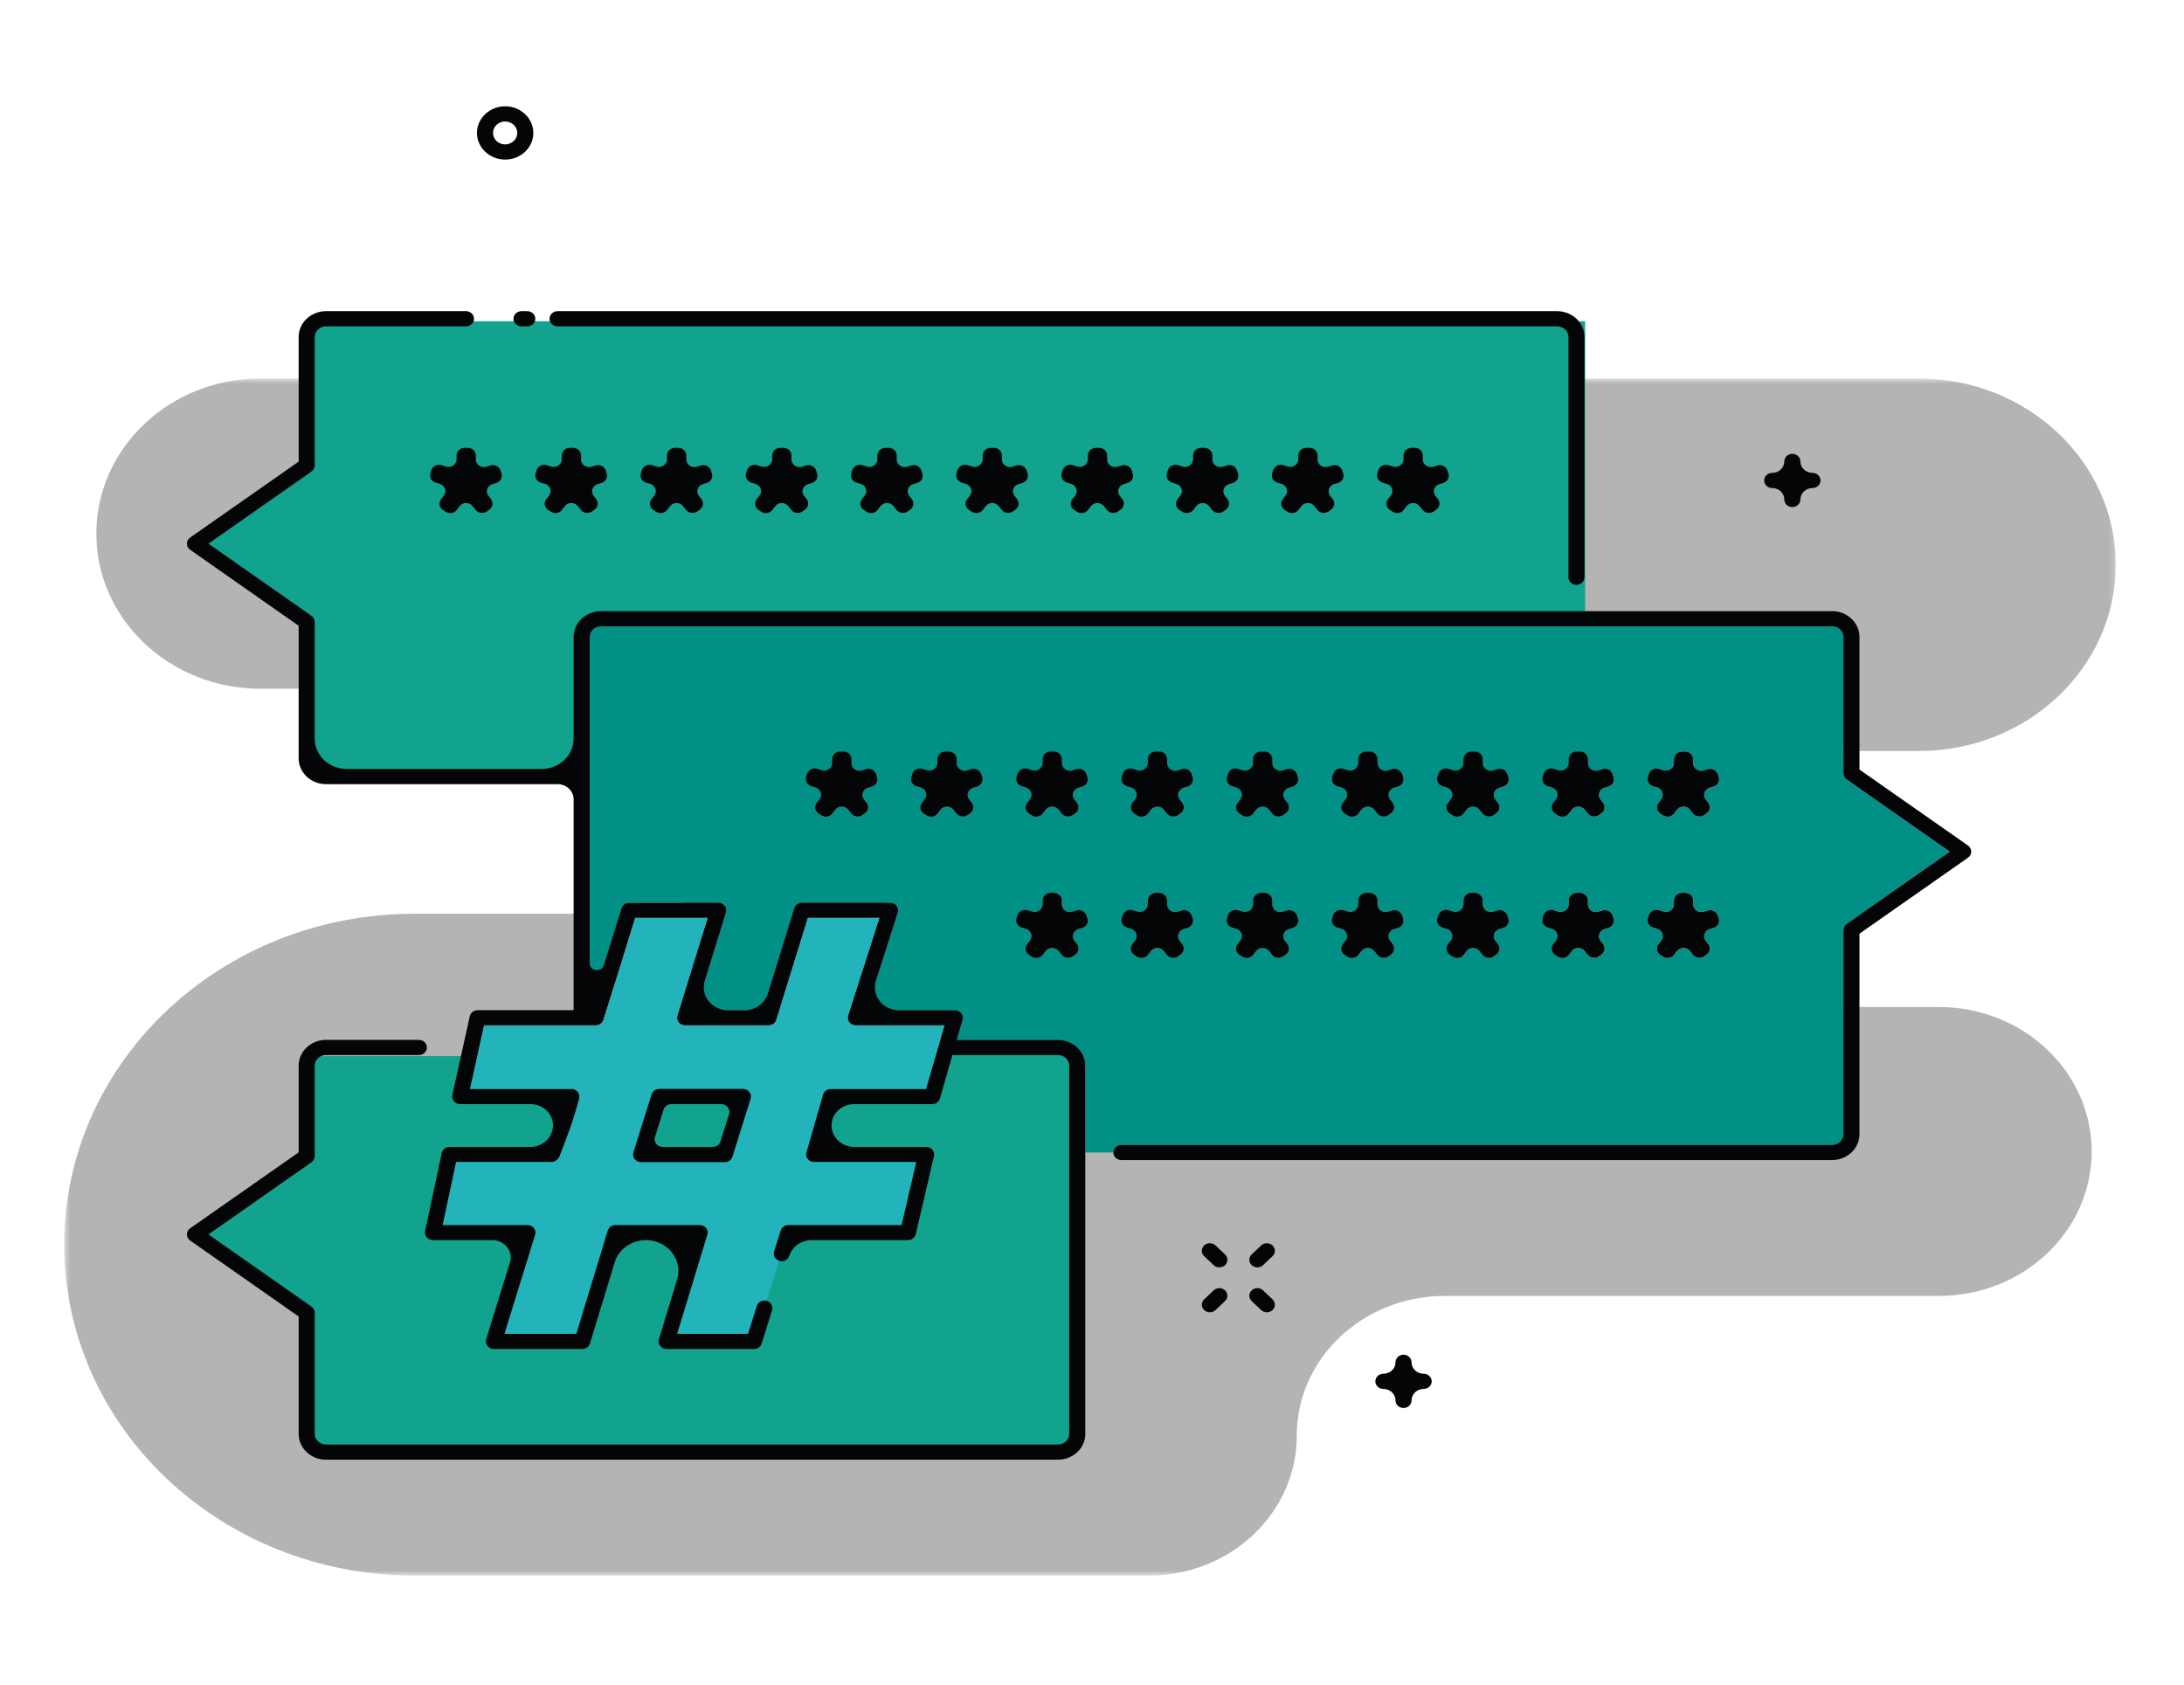 <svg xmlns="http://www.w3.org/2000/svg" width="390" height="301" viewBox="0 0 390 301" fill="none">
<mask id="mask0" mask-type="alpha" maskUnits="userSpaceOnUse" x="11" y="67" width="367" height="215">
<path d="M11.471 281.382V67.595H377.813V281.382H11.471Z" fill="white"/>
</mask>
<g mask="url(#mask0)">
<path fill-rule="evenodd" clip-rule="evenodd" d="M377.812 100.858C377.812 119.228 362.063 134.121 342.636 134.121H300.902C287.552 134.121 276.728 144.356 276.728 156.981C276.728 169.607 287.552 179.841 300.902 179.841H346.228C361.296 179.841 373.511 191.391 373.511 205.641C373.511 219.89 361.296 231.44 346.228 231.44H257.969C243.386 231.44 231.562 242.621 231.562 256.411C231.562 270.202 219.739 281.382 205.156 281.382H73.966C39.452 281.382 11.47 254.924 11.47 222.286C11.47 189.646 39.452 163.188 73.966 163.188H112.815C124.55 163.188 134.062 154.192 134.062 143.095C134.062 131.999 124.55 123.003 112.815 123.003H46.505C30.322 123.003 17.206 110.6 17.206 95.299C17.206 79.998 30.322 67.595 46.505 67.595H342.636C362.063 67.595 377.812 82.487 377.812 100.858Z" fill="#040506" fill-opacity="0.3"/>
</g>
<path d="M55.04 57.371H283.064V137.533H55.04V110.419L35.383 96.273L55.04 81.734V57.371Z" fill="#11a38d"/>
<path d="M55.04 188.616H192.641V258.561H55.04V233.806L35.383 220.052L55.04 206.299V188.616Z" fill="#11a38d"/>
<path fill-rule="evenodd" clip-rule="evenodd" d="M93.124 58.283H94.159C94.951 58.283 95.593 57.676 95.593 56.927C95.593 56.179 94.951 55.572 94.159 55.572H93.124C92.331 55.572 91.69 56.179 91.69 56.927C91.69 57.676 92.331 58.283 93.124 58.283ZM99.565 58.283H278.056C279.17 58.283 280.076 59.14 280.076 60.192V103.087C280.076 103.837 280.717 104.443 281.51 104.443C282.302 104.443 282.944 103.837 282.944 103.087V60.192C282.944 57.645 280.75 55.572 278.056 55.572H99.565C98.772 55.572 98.131 56.179 98.131 56.927C98.131 57.676 98.772 58.283 99.565 58.283Z" fill="#040506"/>
<path fill-rule="evenodd" clip-rule="evenodd" d="M128.346 204.828L130.742 197.185H118.804L116.406 204.828H128.346Z" fill="#11a38d"/>
<path fill-rule="evenodd" clip-rule="evenodd" d="M188.919 188.423H170.08L167.84 196.188C167.669 196.776 167.103 197.186 166.456 197.186H149.44L147.245 204.829H165.377C165.811 204.829 166.223 205.014 166.494 205.336C166.616 205.478 166.692 205.645 166.743 205.817H190.938V190.332C190.938 189.28 190.031 188.423 188.919 188.423Z" fill="#11a38d"/>
<path fill-rule="evenodd" clip-rule="evenodd" d="M193.246 165.73L192.604 165.915C191.654 166.188 191.277 167.27 191.871 168.021L192.317 168.588C192.787 169.184 192.661 170.028 192.034 170.476L191.596 170.792C190.962 171.248 190.059 171.127 189.581 170.527L189.036 169.839C188.456 169.107 187.291 169.118 186.726 169.861L186.213 170.532C185.756 171.134 184.871 171.276 184.229 170.852L183.741 170.529C183.079 170.091 182.93 169.222 183.411 168.609L183.906 167.979C184.495 167.229 184.124 166.153 183.181 165.876L182.464 165.666C181.717 165.448 181.295 164.704 181.51 163.994L181.675 163.454C181.899 162.721 182.72 162.307 183.489 162.539L184.31 162.787C185.235 163.067 186.18 162.413 186.18 161.495V160.802C186.18 160.054 186.823 159.446 187.614 159.446H188.186C188.978 159.446 189.62 160.054 189.62 160.802V161.529C189.62 162.447 190.565 163.099 191.49 162.82L192.221 162.599C192.985 162.368 193.801 162.776 194.03 163.502L194.202 164.044C194.429 164.759 194 165.511 193.246 165.73ZM174.457 140.492L173.815 140.676C172.866 140.95 172.49 142.031 173.082 142.783L173.53 143.35C174 143.946 173.872 144.79 173.247 145.238L172.807 145.554C172.175 146.01 171.27 145.889 170.792 145.287L170.248 144.601C169.668 143.869 168.503 143.88 167.938 144.623L167.426 145.294C166.967 145.896 166.084 146.038 165.44 145.614L164.952 145.291C164.29 144.853 164.141 143.984 164.624 143.371L165.117 142.741C165.707 141.991 165.337 140.915 164.392 140.638L163.675 140.427C162.929 140.208 162.506 139.465 162.723 138.756L162.888 138.217C163.111 137.483 163.932 137.068 164.701 137.301L165.522 137.548C166.448 137.827 167.391 137.175 167.391 136.257V135.563C167.391 134.815 168.034 134.207 168.825 134.207H169.399C170.19 134.207 170.833 134.815 170.833 135.563V136.29C170.833 137.208 171.777 137.861 172.702 137.582L173.433 137.361C174.198 137.13 175.014 137.539 175.243 138.264L175.414 138.806C175.64 139.519 175.213 140.273 174.457 140.492ZM155.671 140.492L155.029 140.676C154.08 140.95 153.704 142.031 154.296 142.783L154.742 143.35C155.212 143.946 155.086 144.79 154.46 145.238L154.021 145.554C153.387 146.01 152.484 145.889 152.006 145.287L151.462 144.601C150.881 143.869 149.717 143.88 149.152 144.623L148.64 145.294C148.181 145.896 147.296 146.038 146.654 145.614L146.166 145.291C145.504 144.853 145.355 143.984 145.837 143.371L146.331 142.741C146.921 141.991 146.549 140.915 145.606 140.638L144.889 140.427C144.143 140.208 143.719 139.465 143.935 138.756L144.1 138.217C144.324 137.483 145.146 137.068 145.914 137.301L146.736 137.548C147.66 137.827 148.605 137.175 148.605 136.257V135.563C148.605 134.815 149.248 134.207 150.039 134.207H150.611C151.404 134.207 152.045 134.815 152.045 135.563V136.29C152.045 137.208 152.99 137.861 153.915 137.582L154.647 137.361C155.41 137.13 156.226 137.539 156.456 138.264L156.628 138.806C156.854 139.519 156.425 140.273 155.671 140.492ZM183.489 137.301L184.31 137.548C185.235 137.827 186.18 137.175 186.18 136.257V135.563C186.18 134.815 186.823 134.207 187.614 134.207H188.186C188.978 134.207 189.62 134.815 189.62 135.563V136.29C189.62 137.208 190.565 137.861 191.49 137.582L192.221 137.361C192.985 137.13 193.801 137.539 194.03 138.264L194.202 138.806C194.428 139.519 194 140.273 193.246 140.492L192.604 140.676C191.654 140.95 191.277 142.031 191.871 142.783L192.317 143.35C192.787 143.946 192.661 144.79 192.034 145.238L191.596 145.554C190.962 146.01 190.059 145.889 189.581 145.287L189.036 144.601C188.456 143.869 187.291 143.88 186.726 144.623L186.213 145.294C185.756 145.896 184.871 146.038 184.229 145.614L183.741 145.291C183.079 144.853 182.93 143.984 183.411 143.371L183.906 142.741C184.495 141.991 184.124 140.915 183.181 140.638L182.464 140.427C181.717 140.208 181.295 139.465 181.51 138.756L181.675 138.217C181.899 137.483 182.72 137.068 183.489 137.301ZM202.279 137.301L203.099 137.548C204.026 137.827 204.969 137.175 204.969 136.257V135.563C204.969 134.815 205.611 134.207 206.403 134.207H206.976C207.768 134.207 208.41 134.815 208.41 135.563V136.29C208.41 137.208 209.355 137.861 210.28 137.582L211.011 137.361C211.775 137.13 212.591 137.539 212.821 138.264L212.991 138.806C213.218 139.519 212.79 140.273 212.035 140.492L211.392 140.676C210.443 140.95 210.068 142.031 210.661 142.783L211.107 143.35C211.577 143.946 211.45 144.79 210.825 145.238L210.385 145.554C209.752 146.01 208.847 145.889 208.37 145.287L207.825 144.601C207.246 143.869 206.08 143.88 205.515 144.623L205.003 145.294C204.545 145.896 203.661 146.038 203.018 145.614L202.53 145.291C201.868 144.853 201.719 143.984 202.202 143.371L202.695 142.741C203.284 141.991 202.914 140.915 201.969 140.638L201.253 140.427C200.507 140.208 200.084 139.465 200.3 138.756L200.465 138.217C200.689 137.483 201.509 137.068 202.279 137.301ZM221.067 137.301L221.888 137.548C222.813 137.827 223.758 137.175 223.758 136.257V135.563C223.758 134.815 224.4 134.207 225.192 134.207H225.764C226.555 134.207 227.198 134.815 227.198 135.563V136.29C227.198 137.208 228.142 137.861 229.067 137.582L229.798 137.361C230.563 137.13 231.379 137.539 231.608 138.264L231.78 138.806C232.005 139.519 231.578 140.273 230.824 140.492L230.181 140.676C229.232 140.95 228.855 142.031 229.449 142.783L229.895 143.35C230.365 143.946 230.239 144.79 229.612 145.238L229.173 145.554C228.54 146.01 227.636 145.889 227.159 145.287L226.614 144.601C226.033 143.869 224.869 143.88 224.304 144.623L223.791 145.294C223.333 145.896 222.449 146.038 221.806 145.614L221.319 145.291C220.656 144.853 220.507 143.984 220.989 143.371L221.484 142.741C222.073 141.991 221.702 140.915 220.758 140.638L220.041 140.427C219.294 140.208 218.873 139.465 219.088 138.756L219.253 138.217C219.476 137.483 220.298 137.068 221.067 137.301ZM239.857 137.301L240.677 137.548C241.603 137.827 242.547 137.175 242.547 136.257V135.563C242.547 134.815 243.189 134.207 243.98 134.207H244.554C245.345 134.207 245.988 134.815 245.988 135.563V136.29C245.988 137.208 246.933 137.861 247.858 137.582L248.589 137.361C249.353 137.13 250.169 137.539 250.398 138.264L250.569 138.806C250.795 139.519 250.368 140.273 249.614 140.492L248.97 140.676C248.021 140.95 247.645 142.031 248.239 142.783L248.685 143.35C249.155 143.946 249.028 144.79 248.402 145.238L247.962 145.554C247.33 146.01 246.425 145.889 245.948 145.287L245.403 144.601C244.824 143.869 243.658 143.88 243.093 144.623L242.581 145.294C242.122 145.896 241.239 146.038 240.595 145.614L240.108 145.291C239.445 144.853 239.296 143.984 239.779 143.371L240.273 142.741C240.862 141.991 240.492 140.915 239.547 140.638L238.83 140.427C238.085 140.208 237.662 139.465 237.878 138.756L238.043 138.217C238.267 137.483 239.087 137.068 239.857 137.301ZM258.644 137.301L259.466 137.548C260.391 137.827 261.335 137.175 261.335 136.257V135.563C261.335 134.815 261.978 134.207 262.769 134.207H263.341C264.133 134.207 264.775 134.815 264.775 135.563V136.29C264.775 137.208 265.72 137.861 266.645 137.582L267.376 137.361C268.14 137.13 268.956 137.539 269.186 138.264L269.358 138.806C269.583 139.519 269.156 140.273 268.401 140.492L267.759 140.676C266.81 140.95 266.433 142.031 267.026 142.783L267.472 143.35C267.942 143.946 267.816 144.79 267.19 145.238L266.751 145.554C266.117 146.01 265.214 145.889 264.736 145.287L264.192 144.601C263.611 143.869 262.447 143.88 261.882 144.623L261.368 145.294C260.911 145.896 260.026 146.038 259.384 145.614L258.897 145.291C258.234 144.853 258.085 143.984 258.567 143.371L259.061 142.741C259.651 141.991 259.279 140.915 258.336 140.638L257.619 140.427C256.872 140.208 256.45 139.465 256.665 138.756L256.83 138.217C257.054 137.483 257.876 137.068 258.644 137.301ZM277.434 137.301L278.255 137.548C279.181 137.827 280.124 137.175 280.124 136.257V135.563C280.124 134.815 280.767 134.207 281.558 134.207H282.132C282.923 134.207 283.565 134.815 283.565 135.563V136.29C283.565 137.208 284.51 137.861 285.435 137.582L286.166 137.361C286.931 137.13 287.746 137.539 287.976 138.264L288.147 138.806C288.373 139.519 287.946 140.273 287.192 140.492L286.548 140.676C285.599 140.95 285.223 142.031 285.817 142.783L286.262 143.35C286.733 143.946 286.605 144.79 285.98 145.238L285.54 145.554C284.908 146.01 284.003 145.889 283.525 145.287L282.98 144.601C282.401 143.869 281.235 143.88 280.671 144.623L280.159 145.294C279.7 145.896 278.817 146.038 278.173 145.614L277.685 145.291C277.023 144.853 276.874 143.984 277.357 143.371L277.85 142.741C278.44 141.991 278.07 140.915 277.125 140.638L276.408 140.427C275.662 140.208 275.239 139.465 275.456 138.756L275.621 138.217C275.844 137.483 276.664 137.068 277.434 137.301ZM294.243 163.994L294.408 163.454C294.632 162.721 295.453 162.307 296.222 162.539L297.043 162.787C297.968 163.067 298.913 162.413 298.913 161.495V160.802C298.913 160.054 299.555 159.446 300.347 159.446H300.919C301.71 159.446 302.353 160.054 302.353 160.802V161.529C302.353 162.447 303.298 163.099 304.223 162.82L304.954 162.599C305.718 162.368 306.534 162.776 306.763 163.502L306.935 164.044C307.162 164.759 306.733 165.511 305.979 165.73L305.337 165.915C304.387 166.188 304.01 167.27 304.604 168.021L305.05 168.588C305.52 169.184 305.394 170.028 304.767 170.476L304.329 170.792C303.695 171.248 302.792 171.127 302.314 170.527L301.769 169.839C301.189 169.107 300.024 169.118 299.459 169.861L298.946 170.532C298.489 171.134 297.604 171.276 296.962 170.852L296.474 170.529C295.812 170.091 295.663 169.222 296.144 168.609L296.639 167.979C297.228 167.229 296.857 166.153 295.914 165.876L295.197 165.666C294.45 165.448 294.028 164.704 294.243 163.994ZM294.243 138.756L294.408 138.217C294.632 137.483 295.453 137.068 296.222 137.301L297.043 137.548C297.968 137.827 298.913 137.175 298.913 136.257V135.563C298.913 134.815 299.555 134.207 300.347 134.207H300.919C301.71 134.207 302.353 134.815 302.353 135.563V136.29C302.353 137.208 303.298 137.861 304.223 137.582L304.954 137.361C305.718 137.13 306.534 137.539 306.763 138.264L306.935 138.806C307.16 139.519 306.733 140.273 305.979 140.492L305.337 140.676C304.387 140.95 304.01 142.031 304.604 142.783L305.05 143.35C305.52 143.946 305.394 144.79 304.767 145.238L304.329 145.554C303.695 146.01 302.792 145.889 302.314 145.287L301.769 144.601C301.189 143.869 300.024 143.88 299.459 144.623L298.946 145.294C298.489 145.896 297.604 146.038 296.962 145.614L296.474 145.291C295.812 144.853 295.663 143.984 296.144 143.371L296.639 142.741C297.228 141.991 296.857 140.915 295.914 140.638L295.197 140.427C294.45 140.208 294.028 139.465 294.243 138.756ZM287.19 165.73L286.546 165.915C285.597 166.188 285.222 167.27 285.815 168.021L286.261 168.588C286.73 169.184 286.604 170.028 285.977 170.476L285.538 170.792C284.906 171.248 284.001 171.127 283.524 170.527L282.979 169.839C282.4 169.107 281.234 169.118 280.669 169.861L280.157 170.532C279.698 171.134 278.815 171.276 278.171 170.852L277.684 170.529C277.021 170.091 276.872 169.222 277.356 168.609L277.849 167.979C278.44 167.229 278.068 166.153 277.125 165.876L276.408 165.666C275.661 165.448 275.238 164.704 275.454 163.994L275.619 163.454C275.843 162.721 276.663 162.307 277.433 162.539L278.253 162.787C279.179 163.067 280.123 162.413 280.123 161.495V160.802C280.123 160.054 280.765 159.446 281.557 159.446H282.13C282.922 159.446 283.564 160.054 283.564 160.802V161.529C283.564 162.447 284.509 163.099 285.434 162.82L286.165 162.599C286.929 162.368 287.745 162.776 287.974 163.502L288.145 164.044C288.372 164.759 287.944 165.511 287.19 165.73ZM268.401 165.73L267.759 165.915C266.81 166.188 266.433 167.27 267.026 168.021L267.472 168.588C267.942 169.184 267.816 170.028 267.19 170.476L266.751 170.792C266.117 171.248 265.214 171.127 264.736 170.527L264.192 169.839C263.611 169.107 262.447 169.118 261.882 169.861L261.368 170.532C260.911 171.134 260.026 171.276 259.384 170.852L258.897 170.529C258.234 170.091 258.085 169.222 258.567 168.609L259.061 167.979C259.651 167.229 259.279 166.153 258.336 165.876L257.619 165.666C256.872 165.448 256.45 164.704 256.665 163.994L256.83 163.454C257.054 162.721 257.876 162.307 258.644 162.539L259.466 162.787C260.391 163.067 261.335 162.413 261.335 161.495V160.802C261.335 160.054 261.978 159.446 262.769 159.446H263.341C264.133 159.446 264.775 160.054 264.775 160.802V161.529C264.775 162.447 265.72 163.099 266.645 162.82L267.376 162.599C268.14 162.368 268.956 162.776 269.186 163.502L269.358 164.044C269.584 164.759 269.156 165.511 268.401 165.73ZM249.613 165.73L248.969 165.915C248.02 166.188 247.644 167.27 248.237 168.021L248.683 168.588C249.152 169.184 249.026 170.028 248.4 170.476L247.961 170.792C247.328 171.248 246.424 171.127 245.946 170.527L245.401 169.839C244.822 169.107 243.656 169.118 243.091 169.861L242.58 170.532C242.121 171.134 241.238 171.276 240.594 170.852L240.106 170.529C239.444 170.091 239.295 169.222 239.778 168.609L240.271 167.979C240.86 167.229 240.491 166.153 239.547 165.876L238.83 165.666C238.083 165.448 237.66 164.704 237.877 163.994L238.042 163.454C238.265 162.721 239.085 162.307 239.855 162.539L240.675 162.787C241.602 163.067 242.545 162.413 242.545 161.495V160.802C242.545 160.054 243.188 159.446 243.979 159.446H244.553C245.344 159.446 245.986 160.054 245.986 160.802V161.529C245.986 162.447 246.931 163.099 247.856 162.82L248.587 162.599C249.352 162.368 250.167 162.776 250.397 163.502L250.567 164.044C250.794 164.759 250.367 165.511 249.613 165.73ZM230.824 165.73L230.181 165.915C229.232 166.188 228.855 167.27 229.449 168.021L229.895 168.588C230.365 169.184 230.239 170.028 229.612 170.476L229.173 170.792C228.54 171.248 227.636 171.127 227.159 170.527L226.614 169.839C226.033 169.107 224.869 169.118 224.304 169.861L223.791 170.532C223.333 171.134 222.449 171.276 221.806 170.852L221.319 170.529C220.656 170.091 220.507 169.222 220.989 168.609L221.484 167.979C222.073 167.229 221.702 166.153 220.758 165.876L220.041 165.666C219.294 165.448 218.873 164.704 219.088 163.994L219.253 163.454C219.476 162.721 220.298 162.307 221.067 162.539L221.888 162.787C222.813 163.067 223.758 162.413 223.758 161.495V160.802C223.758 160.054 224.4 159.446 225.192 159.446H225.764C226.555 159.446 227.198 160.054 227.198 160.802V161.529C227.198 162.447 228.142 163.099 229.067 162.82L229.798 162.599C230.563 162.368 231.379 162.776 231.608 163.502L231.78 164.044C232.007 164.759 231.578 165.511 230.824 165.73ZM212.035 165.73L211.391 165.915C210.442 166.188 210.066 167.27 210.66 168.021L211.106 168.588C211.575 169.184 211.448 170.028 210.822 170.476L210.383 170.792C209.751 171.248 208.846 171.127 208.369 170.527L207.824 169.839C207.244 169.107 206.079 169.118 205.514 169.861L205.002 170.532C204.543 171.134 203.66 171.276 203.016 170.852L202.529 170.529C201.866 170.091 201.717 169.222 202.2 168.609L202.694 167.979C203.283 167.229 202.913 166.153 201.968 165.876L201.251 165.666C200.505 165.448 200.082 164.704 200.299 163.994L200.464 163.454C200.688 162.721 201.508 162.307 202.278 162.539L203.098 162.787C204.024 163.067 204.968 162.413 204.968 161.495V160.802C204.968 160.054 205.61 159.446 206.401 159.446H206.975C207.766 159.446 208.409 160.054 208.409 160.802V161.529C208.409 162.447 209.354 163.099 210.278 162.82L211.01 162.599C211.774 162.368 212.59 162.776 212.819 163.502L212.99 164.044C213.216 164.759 212.789 165.511 212.035 165.73ZM200.242 204.461H327.162C328.275 204.461 329.181 203.605 329.181 202.552V166.063C329.181 165.633 329.398 165.229 329.762 164.973L348.159 152.091L329.762 139.208C329.398 138.953 329.181 138.549 329.181 138.119V113.765C329.181 112.712 328.275 111.856 327.162 111.856H107.32C106.206 111.856 105.301 112.712 105.301 113.765V180.413H105.31C107.277 174.201 109.228 167.921 110.972 162.192C111.148 161.61 111.71 161.21 112.35 161.21H128.269C128.721 161.21 129.146 161.411 129.417 161.753C129.687 162.094 129.772 162.538 129.646 162.947L124.242 180.413H136.186L141.822 162.187C142.001 161.608 142.562 161.21 143.198 161.21H158.959C159.414 161.21 159.841 161.414 160.11 161.758C160.383 162.103 160.463 162.549 160.331 162.96L154.736 180.413H170.513C170.96 180.413 171.38 180.611 171.653 180.946C171.924 181.283 172.014 181.719 171.896 182.127L170.861 185.711H188.919C191.613 185.711 193.805 187.785 193.805 190.333V205.817H198.808C198.808 205.068 199.45 204.461 200.242 204.461Z" fill="#009086"/>
<path fill-rule="evenodd" clip-rule="evenodd" d="M351.423 151.002L332.049 137.435V113.765C332.049 111.213 329.861 109.144 327.162 109.144H107.32C104.621 109.144 102.433 111.213 102.433 113.765V131.907C102.433 134.902 99.865 137.331 96.698 137.331H61.932C58.763 137.331 56.197 134.902 56.197 131.907V111.068C56.197 110.638 55.98 110.234 55.616 109.979L37.216 97.094L55.615 84.212C55.98 83.956 56.197 83.551 56.197 83.122V60.192C56.197 59.139 57.1 58.283 58.216 58.283H83.209C84.002 58.283 84.642 57.676 84.642 56.927C84.642 56.179 84.002 55.571 83.209 55.571H58.216C55.517 55.571 53.329 57.64 53.329 60.192V82.439L33.954 96.004C33.588 96.26 33.373 96.665 33.373 97.094C33.373 97.524 33.588 97.928 33.954 98.184L53.329 111.751V135.422C53.329 137.973 55.517 140.042 58.216 140.042H99.566C101.149 140.042 102.433 141.257 102.433 142.754V180.413H85.291C84.611 180.413 84.026 180.863 83.887 181.491L80.777 195.551C80.689 195.951 80.796 196.367 81.067 196.685C81.34 197.002 81.749 197.186 82.181 197.186H94.749C97.508 197.186 99.44 199.762 98.526 202.225L98.503 202.286C97.938 203.808 96.417 204.828 94.709 204.828H80.285C79.603 204.828 79.016 205.284 78.881 205.915L75.909 219.848C75.823 220.248 75.932 220.662 76.206 220.976C76.477 221.291 76.884 221.474 77.314 221.474H87.929C90.111 221.474 91.683 223.456 91.069 225.436L86.813 239.176C86.687 239.587 86.772 240.029 87.041 240.37C87.314 240.712 87.738 240.913 88.19 240.913H103.975C104.613 240.913 105.175 240.514 105.351 239.932L109.763 225.444C110.479 223.093 112.753 221.474 115.341 221.474C119.202 221.474 121.986 224.972 120.918 228.481L117.661 239.183C117.536 239.592 117.62 240.033 117.893 240.373C118.162 240.713 118.587 240.913 119.039 240.913H134.639C135.275 240.913 135.839 240.515 136.015 239.935C136.527 238.259 137.135 236.308 137.863 233.999C138.088 233.282 137.657 232.527 136.898 232.314C136.14 232.1 135.341 232.508 135.116 233.226C134.524 235.106 134.008 236.75 133.562 238.201H120.943L126.335 220.492C126.46 220.083 126.374 219.642 126.103 219.302C125.832 218.961 125.408 218.762 124.957 218.762H109.891C109.253 218.762 108.691 219.162 108.514 219.742L102.895 238.201H90.104L95.587 220.499C95.713 220.088 95.63 219.646 95.359 219.304C95.088 218.963 94.663 218.762 94.21 218.762H79.066L81.461 207.54H98.391C99.021 207.54 99.715 207.081 99.931 206.521C101.391 202.76 102.355 200.272 103.443 196.16C103.55 195.755 103.454 195.325 103.182 194.995C102.911 194.666 102.494 194.475 102.052 194.475H83.944L86.455 183.125H106.376C107.01 183.125 107.568 182.734 107.75 182.161C109.711 175.977 111.667 169.695 113.429 163.922H126.355L120.951 181.388C120.825 181.799 120.908 182.241 121.181 182.582C121.45 182.924 121.876 183.125 122.328 183.125H137.26C137.896 183.125 138.457 182.728 138.635 182.15L144.272 163.922H157.028L151.433 181.376C151.301 181.787 151.381 182.233 151.654 182.577C151.923 182.921 152.351 183.125 152.805 183.125H168.636L165.361 194.475H148.344C147.696 194.475 147.13 194.884 146.959 195.475L143.986 205.83C143.868 206.235 143.96 206.673 144.231 207.008C144.502 207.343 144.922 207.54 145.369 207.54H163.593L160.979 218.762H140.771C140.139 218.762 139.581 219.154 139.397 219.727L138.202 223.489C137.974 224.204 138.404 224.961 139.162 225.178C139.922 225.389 140.719 224.985 140.949 224.27C141.476 222.61 143.092 221.474 144.925 221.474H162.131C162.803 221.474 163.387 221.03 163.531 220.408L166.778 206.475C166.829 206.253 166.808 206.031 166.743 205.818C166.692 205.646 166.616 205.477 166.494 205.335C166.223 205.015 165.811 204.828 165.377 204.828H152.53C149.866 204.828 147.931 202.435 148.63 200.005C149.107 198.342 150.706 197.186 152.53 197.186H166.456C167.103 197.186 167.67 196.777 167.84 196.187L170.08 188.423H188.919C190.033 188.423 190.938 189.278 190.938 190.332V205.818V256.07C190.938 257.125 190.033 257.979 188.919 257.979H58.216C57.1 257.979 56.197 257.125 56.197 256.07V234.428C56.197 233.998 55.98 233.595 55.616 233.339L37.216 220.456L55.615 207.574C55.98 207.317 56.197 206.912 56.197 206.482V190.332C56.197 189.278 57.1 188.423 58.216 188.423H74.798C75.591 188.423 76.232 187.816 76.232 187.068C76.232 186.318 75.591 185.712 74.798 185.712H58.216C55.517 185.712 53.329 187.779 53.329 190.332V205.8L33.954 219.365C33.588 219.62 33.373 220.024 33.373 220.456C33.373 220.885 33.588 221.289 33.954 221.544L53.329 235.111V256.07C53.329 258.623 55.517 260.691 58.216 260.691H188.919C191.617 260.691 193.805 258.623 193.805 256.07V205.818V190.332C193.805 187.779 191.617 185.712 188.919 185.712H170.861L171.896 182.127C172.014 181.719 171.925 181.282 171.653 180.946C171.382 180.611 170.96 180.413 170.513 180.413H160.535C157.649 180.413 155.581 177.779 156.418 175.166L160.333 162.959C160.463 162.55 160.383 162.104 160.11 161.759C159.841 161.415 159.414 161.21 158.96 161.21H143.198C142.562 161.21 142.001 161.607 141.822 162.186L137.09 177.488C136.554 179.221 134.872 180.413 132.961 180.413H129.981C127.112 180.413 125.048 177.808 125.853 175.204L129.646 162.948C129.772 162.537 129.688 162.095 129.417 161.754C129.147 161.412 128.721 161.21 128.269 161.21H112.35C111.71 161.21 111.151 161.601 110.975 162.182C110.18 164.791 108.933 168.803 107.81 172.401C107.392 173.742 105.3 173.453 105.3 172.054L105.301 113.765C105.301 112.71 106.204 111.856 107.32 111.856H327.162C328.276 111.856 329.181 112.71 329.181 113.765V138.119C329.181 138.547 329.396 138.952 329.763 139.209L348.161 152.092L329.763 164.974C329.396 165.23 329.181 165.634 329.181 166.064V202.553C329.181 203.606 328.276 204.462 327.162 204.462H200.243C199.45 204.462 198.809 205.068 198.809 205.818C198.809 206.566 199.45 207.174 200.243 207.174H327.162C329.861 207.174 332.049 205.105 332.049 202.553V166.746L351.423 153.181C351.788 152.926 352.003 152.522 352.003 152.092C352.003 151.662 351.788 151.257 351.423 151.002Z" fill="#040506"/>
<path fill-rule="evenodd" clip-rule="evenodd" d="M83.537 79.981H82.965C82.172 79.981 81.531 80.588 81.531 81.337V82.03C81.531 82.948 80.586 83.601 79.66 83.322L78.84 83.074C78.07 82.842 77.249 83.255 77.026 83.99L76.861 84.529C76.644 85.239 77.069 85.982 77.814 86.2L78.531 86.41C79.475 86.688 79.846 87.764 79.257 88.513L78.762 89.144C78.279 89.757 78.428 90.626 79.091 91.064L79.579 91.386C80.222 91.812 81.106 91.67 81.564 91.068L82.076 90.395C82.641 89.652 83.806 89.641 84.387 90.375L84.932 91.061C85.409 91.663 86.313 91.782 86.947 91.328L87.385 91.012C88.012 90.562 88.138 89.719 87.668 89.122L87.222 88.557C86.628 87.804 87.004 86.722 87.954 86.45L88.597 86.264C89.351 86.047 89.778 85.293 89.552 84.579L89.381 84.038C89.152 83.311 88.336 82.904 87.572 83.135L86.84 83.354C85.915 83.634 84.971 82.981 84.971 82.064V81.337C84.971 80.588 84.33 79.981 83.537 79.981ZM96.602 86.2L97.319 86.41C98.263 86.688 98.634 87.763 98.045 88.515L97.55 89.144C97.068 89.758 97.217 90.626 97.88 91.064L98.367 91.386C99.01 91.812 99.894 91.67 100.352 91.068L100.865 90.395C101.43 89.652 102.594 89.643 103.175 90.375L103.72 91.061C104.197 91.663 105.101 91.782 105.734 91.328L106.173 91.012C106.8 90.562 106.926 89.719 106.456 89.122L106.01 88.557C105.416 87.804 105.793 86.722 106.742 86.45L107.385 86.264C108.139 86.047 108.566 85.293 108.341 84.579L108.169 84.038C107.94 83.311 107.124 82.904 106.359 83.135L105.628 83.354C104.703 83.634 103.758 82.981 103.758 82.064V81.337C103.758 80.588 103.118 79.981 102.325 79.981H101.753C100.961 79.981 100.319 80.588 100.319 81.337V82.03C100.319 82.949 99.374 83.601 98.449 83.322L97.627 83.074C96.859 82.842 96.037 83.255 95.814 83.99L95.649 84.53C95.434 85.239 95.857 85.982 96.602 86.2ZM125.531 86.449L126.174 86.265C126.929 86.046 127.355 85.293 127.13 84.579L126.959 84.037C126.729 83.312 125.914 82.904 125.149 83.134L124.419 83.355C123.494 83.634 122.548 82.981 122.548 82.063V81.336C122.548 80.588 121.907 79.98 121.114 79.98H120.542C119.75 79.98 119.108 80.588 119.108 81.336V82.03C119.108 82.948 118.163 83.6 117.238 83.321L116.418 83.074C115.648 82.841 114.828 83.256 114.603 83.99L114.439 84.529C114.223 85.238 114.646 85.981 115.391 86.2L116.108 86.411C117.052 86.688 117.423 87.764 116.834 88.514L116.339 89.145C115.857 89.757 116.006 90.626 116.669 91.064L117.156 91.387C117.799 91.811 118.683 91.669 119.141 91.067L119.654 90.396C120.219 89.653 121.383 89.642 121.964 90.374L122.509 91.06C122.986 91.662 123.89 91.783 124.523 91.328L124.964 91.012C125.59 90.563 125.715 89.719 125.245 89.123L124.799 88.556C124.207 87.804 124.582 86.723 125.531 86.449ZM144.319 86.449L144.962 86.265C145.717 86.046 146.143 85.293 145.918 84.579L145.748 84.037C145.517 83.312 144.702 82.904 143.937 83.134L143.207 83.355C142.282 83.634 141.336 82.981 141.336 82.063V81.336C141.336 80.588 140.695 79.98 139.902 79.98H139.33C138.538 79.98 137.896 80.588 137.896 81.336V82.03C137.896 82.948 136.951 83.6 136.026 83.321L135.206 83.074C134.436 82.841 133.616 83.256 133.391 83.99L133.227 84.529C133.011 85.238 133.434 85.981 134.179 86.2L134.896 86.411C135.84 86.688 136.211 87.764 135.622 88.514L135.127 89.145C134.645 89.757 134.795 90.626 135.457 91.064L135.945 91.387C136.587 91.811 137.472 91.669 137.929 91.067L138.442 90.396C139.007 89.653 140.171 89.642 140.752 90.374L141.297 91.06C141.774 91.662 142.678 91.783 143.312 91.328L143.752 91.012C144.378 90.563 144.503 89.719 144.033 89.123L143.587 88.556C142.995 87.804 143.37 86.723 144.319 86.449ZM163.109 86.449L163.751 86.265C164.507 86.046 164.933 85.293 164.708 84.579L164.537 84.037C164.306 83.312 163.492 82.904 162.726 83.134L161.996 83.355C161.072 83.634 160.125 82.981 160.125 82.063V81.336C160.125 80.588 159.484 79.98 158.691 79.98H158.119C157.328 79.98 156.685 80.588 156.685 81.336V82.03C156.685 82.948 155.741 83.6 154.816 83.321L153.996 83.074C153.226 82.841 152.406 83.256 152.18 83.99L152.017 84.529C151.8 85.238 152.223 85.981 152.969 86.2L153.686 86.411C154.629 86.688 155.001 87.764 154.411 88.514L153.917 89.145C153.435 89.757 153.584 90.626 154.247 91.064L154.734 91.387C155.376 91.811 156.261 91.669 156.718 91.067L157.232 90.396C157.797 89.653 158.961 89.642 159.542 90.374L160.087 91.06C160.564 91.662 161.467 91.783 162.101 91.328L162.541 91.012C163.166 90.563 163.293 89.719 162.822 89.123L162.376 88.556C161.784 87.804 162.16 86.723 163.109 86.449ZM181.897 86.449L182.539 86.265C183.295 86.046 183.721 85.293 183.496 84.579L183.325 84.037C183.094 83.312 182.28 82.904 181.514 83.134L180.784 83.355C179.86 83.634 178.913 82.981 178.913 82.063V81.336C178.913 80.588 178.272 79.98 177.48 79.98H176.907C176.116 79.98 175.474 80.588 175.474 81.336V82.03C175.474 82.948 174.529 83.6 173.604 83.321L172.784 83.074C172.014 82.841 171.194 83.256 170.969 83.99L170.805 84.529C170.589 85.238 171.012 85.981 171.757 86.2L172.474 86.411C173.417 86.688 173.789 87.764 173.2 88.514L172.705 89.145C172.223 89.757 172.372 90.626 173.035 91.064L173.522 91.387C174.165 91.811 175.049 91.669 175.507 91.067L176.02 90.396C176.585 89.653 177.749 89.642 178.33 90.374L178.875 91.06C179.352 91.662 180.255 91.783 180.889 91.328L181.329 91.012C181.954 90.563 182.081 89.719 181.61 89.123L181.164 88.556C180.572 87.804 180.948 86.723 181.897 86.449ZM200.687 86.449L201.329 86.265C202.085 86.046 202.511 85.293 202.285 84.579L202.115 84.037C201.884 83.312 201.07 82.904 200.304 83.134L199.574 83.355C198.649 83.634 197.703 82.981 197.703 82.063V81.336C197.703 80.588 197.062 79.98 196.269 79.98H195.697C194.906 79.98 194.263 80.588 194.263 81.336V82.03C194.263 82.948 193.318 83.6 192.393 83.321L191.573 83.074C190.803 82.841 189.983 83.256 189.758 83.99L189.595 84.529C189.378 85.238 189.801 85.981 190.547 86.2L191.264 86.411C192.207 86.688 192.578 87.764 191.989 88.514L191.494 89.145C191.013 89.757 191.162 90.626 191.824 91.064L192.312 91.387C192.954 91.811 193.839 91.669 194.296 91.067L194.809 90.396C195.374 89.653 196.539 89.642 197.119 90.374L197.664 91.06C198.142 91.662 199.045 91.783 199.679 91.328L200.119 91.012C200.744 90.563 200.87 89.719 200.4 89.123L199.954 88.556C199.362 87.804 199.737 86.723 200.687 86.449ZM219.475 86.449L220.117 86.265C220.873 86.046 221.299 85.293 221.074 84.579L220.903 84.037C220.672 83.312 219.858 82.904 219.092 83.134L218.362 83.355C217.437 83.634 216.491 82.981 216.491 82.063V81.336C216.491 80.588 215.85 79.98 215.057 79.98H214.485C213.694 79.98 213.051 80.588 213.051 81.336V82.03C213.051 82.948 212.107 83.6 211.182 83.321L210.362 83.074C209.592 82.841 208.771 83.256 208.546 83.99L208.383 84.529C208.166 85.238 208.589 85.981 209.335 86.2L210.052 86.411C210.995 86.688 211.367 87.764 210.777 88.514L210.283 89.145C209.801 89.757 209.95 90.626 210.612 91.064L211.1 91.387C211.742 91.811 212.627 91.669 213.084 91.067L213.598 90.396C214.163 89.653 215.327 89.642 215.908 90.374L216.452 91.06C216.93 91.662 217.833 91.783 218.467 91.328L218.907 91.012C219.532 90.563 219.658 89.719 219.188 89.123L218.742 88.556C218.15 87.804 218.526 86.723 219.475 86.449ZM238.264 86.449L238.907 86.265C239.662 86.046 240.088 85.293 239.863 84.579L239.692 84.037C239.462 83.312 238.647 82.904 237.882 83.134L237.152 83.355C236.227 83.634 235.281 82.981 235.281 82.063V81.336C235.281 80.588 234.64 79.98 233.847 79.98H233.275C232.483 79.98 231.841 80.588 231.841 81.336V82.03C231.841 82.948 230.896 83.6 229.971 83.321L229.151 83.074C228.381 82.841 227.561 83.256 227.336 83.99L227.172 84.529C226.956 85.238 227.379 85.981 228.124 86.2L228.841 86.411C229.785 86.688 230.156 87.764 229.567 88.514L229.072 89.145C228.59 89.757 228.739 90.626 229.402 91.064L229.889 91.387C230.532 91.811 231.416 91.669 231.874 91.067L232.387 90.396C232.952 89.653 234.116 89.642 234.697 90.374L235.242 91.06C235.719 91.662 236.623 91.783 237.256 91.328L237.697 91.012C238.322 90.563 238.448 89.719 237.978 89.123L237.532 88.556C236.939 87.804 237.315 86.723 238.264 86.449ZM257.053 86.449L257.695 86.265C258.451 86.046 258.876 85.293 258.651 84.579L258.481 84.037C258.25 83.312 257.435 82.904 256.67 83.134L255.94 83.355C255.015 83.634 254.069 82.981 254.069 82.063V81.336C254.069 80.588 253.428 79.98 252.635 79.98H252.063C251.271 79.98 250.629 80.588 250.629 81.336V82.03C250.629 82.948 249.684 83.6 248.759 83.321L247.939 83.074C247.169 82.841 246.349 83.256 246.124 83.99L245.961 84.529C245.744 85.238 246.167 85.981 246.913 86.2L247.629 86.411C248.573 86.688 248.944 87.764 248.355 88.514L247.86 89.145C247.379 89.757 247.528 90.626 248.19 91.064L248.678 91.387C249.32 91.811 250.205 91.669 250.662 91.067L251.175 90.396C251.74 89.653 252.905 89.642 253.485 90.374L254.03 91.06C254.508 91.662 255.411 91.783 256.045 91.328L256.485 91.012C257.11 90.563 257.236 89.719 256.766 89.123L256.32 88.556C255.728 87.804 256.103 86.723 257.053 86.449ZM175.414 138.806L175.243 138.265C175.013 137.538 174.198 137.131 173.433 137.362L172.702 137.581C171.777 137.861 170.832 137.209 170.832 136.291V135.564C170.832 134.816 170.19 134.208 169.399 134.208H168.825C168.034 134.208 167.391 134.816 167.391 135.564V136.257C167.391 137.175 166.448 137.828 165.522 137.549L164.701 137.301C163.931 137.069 163.111 137.482 162.888 138.216L162.723 138.756C162.506 139.466 162.929 140.209 163.675 140.427L164.392 140.638C165.337 140.915 165.707 141.991 165.117 142.74L164.624 143.371C164.141 143.984 164.29 144.853 164.952 145.291L165.44 145.614C166.084 146.038 166.967 145.896 167.426 145.295L167.938 144.622C168.503 143.879 169.668 143.869 170.247 144.601L170.792 145.288C171.27 145.89 172.175 146.009 172.807 145.555L173.247 145.239C173.872 144.789 174 143.946 173.529 143.349L173.084 142.784C172.49 142.03 172.866 140.949 173.815 140.676L174.457 140.491C175.213 140.274 175.64 139.52 175.414 138.806ZM181.675 138.217L181.51 138.756C181.294 139.465 181.717 140.208 182.464 140.427L183.181 140.638C184.124 140.915 184.496 141.991 183.906 142.741L183.412 143.372C182.93 143.984 183.079 144.853 183.74 145.291L184.229 145.614C184.871 146.038 185.756 145.896 186.213 145.294L186.725 144.623C187.292 143.88 188.456 143.869 189.037 144.601L189.581 145.287C190.059 145.889 190.962 146.01 191.595 145.554L192.035 145.239C192.661 144.79 192.787 143.946 192.317 143.35L191.871 142.783C191.278 142.031 191.653 140.95 192.604 140.676L193.246 140.492C194 140.273 194.428 139.52 194.201 138.806L194.031 138.264C193.801 137.539 192.985 137.13 192.221 137.361L191.49 137.582C190.565 137.861 189.62 137.208 189.62 136.29V135.563C189.62 134.815 188.978 134.207 188.186 134.207H187.614C186.821 134.207 186.18 134.815 186.18 135.563V136.257C186.18 137.175 185.236 137.827 184.309 137.548L183.489 137.301C182.721 137.068 181.899 137.482 181.675 138.217ZM156.627 138.806L156.455 138.265C156.226 137.538 155.41 137.131 154.647 137.362L153.915 137.581C152.99 137.861 152.045 137.209 152.045 136.291V135.564C152.045 134.816 151.404 134.208 150.611 134.208H150.039C149.248 134.208 148.605 134.816 148.605 135.564V136.257C148.605 137.175 147.66 137.828 146.735 137.549L145.914 137.301C145.145 137.069 144.324 137.482 144.1 138.216L143.935 138.756C143.72 139.466 144.143 140.209 144.889 140.427L145.606 140.638C146.549 140.915 146.92 141.991 146.331 142.74L145.836 143.371C145.355 143.984 145.504 144.853 146.166 145.291L146.654 145.614C147.296 146.038 148.181 145.896 148.64 145.295L149.151 144.622C149.716 143.879 150.881 143.869 151.461 144.601L152.006 145.288C152.484 145.89 153.387 146.009 154.021 145.555L154.459 145.239C155.086 144.789 155.212 143.946 154.742 143.349L154.297 142.784C153.704 142.03 154.08 140.949 155.029 140.676L155.671 140.491C156.425 140.274 156.854 139.52 156.627 138.806ZM200.465 138.217L200.3 138.756C200.083 139.465 200.506 140.208 201.253 140.427L201.97 140.638C202.914 140.915 203.285 141.991 202.696 142.741L202.201 143.372C201.719 143.984 201.869 144.853 202.53 145.291L203.019 145.614C203.661 146.038 204.546 145.896 205.003 145.294L205.515 144.623C206.081 143.88 207.245 143.869 207.826 144.601L208.371 145.287C208.848 145.889 209.752 146.01 210.384 145.554L210.824 145.239C211.451 144.79 211.577 143.946 211.107 143.35L210.661 142.783C210.067 142.031 210.443 140.95 211.393 140.676L212.036 140.492C212.79 140.273 213.217 139.52 212.991 138.806L212.82 138.264C212.591 137.539 211.775 137.13 211.011 137.361L210.279 137.582C209.355 137.861 208.41 137.208 208.41 136.29V135.563C208.41 134.815 207.767 134.207 206.976 134.207H206.404C205.611 134.207 204.97 134.815 204.97 135.563V136.257C204.97 137.175 204.025 137.827 203.099 137.548L202.279 137.301C201.51 137.068 200.689 137.482 200.465 138.217ZM219.253 138.217L219.088 138.756C218.872 139.465 219.295 140.208 220.042 140.427L220.758 140.638C221.702 140.915 222.073 141.991 221.484 142.741L220.989 143.372C220.508 143.984 220.657 144.853 221.318 145.291L221.807 145.614C222.449 146.038 223.334 145.896 223.791 145.294L224.303 144.623C224.869 143.88 226.034 143.869 226.614 144.601L227.159 145.287C227.637 145.889 228.54 146.01 229.172 145.554L229.612 145.239C230.239 144.79 230.365 143.946 229.895 143.35L229.449 142.783C228.855 142.031 229.231 140.95 230.182 140.676L230.824 140.492C231.578 140.273 232.005 139.52 231.779 138.806L231.608 138.264C231.379 137.539 230.563 137.13 229.799 137.361L229.068 137.582C228.143 137.861 227.198 137.208 227.198 136.29V135.563C227.198 134.815 226.555 134.207 225.764 134.207H225.192C224.399 134.207 223.758 134.815 223.758 135.563V136.257C223.758 137.175 222.813 137.827 221.887 137.548L221.067 137.301C220.298 137.068 219.477 137.482 219.253 138.217ZM238.043 138.217L237.878 138.756C237.661 139.465 238.084 140.208 238.831 140.427L239.548 140.638C240.491 140.915 240.863 141.991 240.274 142.741L239.779 143.372C239.297 143.984 239.446 144.853 240.107 145.291L240.596 145.614C241.239 146.038 242.123 145.896 242.581 145.294L243.092 144.623C243.659 143.88 244.823 143.869 245.404 144.601L245.949 145.287C246.426 145.889 247.329 146.01 247.962 145.554L248.402 145.239C249.028 144.79 249.155 143.946 248.684 143.35L248.238 142.783C247.645 142.031 248.021 140.95 248.971 140.676L249.613 140.492C250.368 140.273 250.795 139.52 250.568 138.806L250.398 138.264C250.168 137.539 249.353 137.13 248.588 137.361L247.857 137.582C246.932 137.861 245.987 137.208 245.987 136.29V135.563C245.987 134.815 245.345 134.207 244.554 134.207H243.981C243.189 134.207 242.548 134.815 242.548 135.563V136.257C242.548 137.175 241.603 137.827 240.676 137.548L239.856 137.301C239.088 137.068 238.266 137.482 238.043 138.217ZM256.831 138.217L256.666 138.756C256.449 139.465 256.872 140.208 257.619 140.427L258.336 140.638C259.28 140.915 259.651 141.991 259.062 142.741L258.567 143.372C258.085 143.984 258.234 144.853 258.895 145.291L259.384 145.614C260.027 146.038 260.911 145.896 261.369 145.294L261.881 144.623C262.447 143.88 263.611 143.869 264.192 144.601L264.737 145.287C265.214 145.889 266.117 146.01 266.75 145.554L267.19 145.239C267.817 144.79 267.943 143.946 267.472 143.35L267.027 142.783C266.433 142.031 266.809 140.95 267.759 140.676L268.402 140.492C269.156 140.273 269.583 139.52 269.357 138.806L269.186 138.264C268.956 137.539 268.141 137.13 267.376 137.361L266.645 137.582C265.72 137.861 264.775 137.208 264.775 136.29V135.563C264.775 134.815 264.133 134.207 263.342 134.207H262.77C261.977 134.207 261.336 134.815 261.336 135.563V136.257C261.336 137.175 260.391 137.827 259.465 137.548L258.644 137.301C257.876 137.068 257.054 137.482 256.831 138.217ZM275.62 138.217L275.455 138.756C275.239 139.465 275.662 140.208 276.409 140.427L277.126 140.638C278.069 140.915 278.441 141.991 277.851 142.741L277.357 143.372C276.875 143.984 277.024 144.853 277.685 145.291L278.174 145.614C278.816 146.038 279.701 145.896 280.158 145.294L280.67 144.623C281.236 143.88 282.401 143.869 282.981 144.601L283.526 145.287C284.004 145.889 284.907 146.01 285.539 145.554L285.98 145.239C286.606 144.79 286.732 143.946 286.262 143.35L285.816 142.783C285.222 142.031 285.598 140.95 286.549 140.676L287.191 140.492C287.945 140.273 288.373 139.52 288.146 138.806L287.975 138.264C287.746 137.539 286.93 137.13 286.166 137.361L285.435 137.582C284.51 137.861 283.565 137.208 283.565 136.29V135.563C283.565 134.815 282.923 134.207 282.131 134.207H281.559C280.766 134.207 280.125 134.815 280.125 135.563V136.257C280.125 137.175 279.18 137.827 278.254 137.548L277.434 137.301C276.665 137.068 275.844 137.482 275.62 138.217ZM295.197 140.427L295.914 140.637C296.857 140.915 297.228 141.99 296.639 142.742L296.144 143.371C295.663 143.985 295.812 144.853 296.474 145.291L296.962 145.613C297.604 146.039 298.489 145.897 298.946 145.295L299.459 144.622C300.024 143.879 301.189 143.87 301.769 144.602L302.314 145.288C302.792 145.89 303.695 146.009 304.329 145.555L304.767 145.239C305.394 144.789 305.52 143.946 305.05 143.349L304.604 142.784C304.01 142.031 304.387 140.949 305.337 140.677L305.979 140.491C306.733 140.274 307.16 139.52 306.935 138.806L306.763 138.265C306.534 137.538 305.718 137.131 304.954 137.362L304.223 137.581C303.298 137.86 302.353 137.208 302.353 136.29V135.564C302.353 134.815 301.71 134.208 300.919 134.208H300.347C299.555 134.208 298.913 134.815 298.913 135.564V136.257C298.913 137.176 297.968 137.828 297.043 137.549L296.222 137.301C295.453 137.069 294.632 137.482 294.408 138.217L294.243 138.757C294.028 139.466 294.45 140.209 295.197 140.427ZM194.031 163.503C193.801 162.776 192.986 162.369 192.221 162.6L191.49 162.821C190.565 163.1 189.62 162.446 189.62 161.528V160.803C189.62 160.055 188.978 159.447 188.187 159.447H187.613C186.822 159.447 186.179 160.055 186.179 160.803V161.496C186.179 162.414 185.236 163.066 184.31 162.787L183.489 162.54C182.719 162.307 181.899 162.72 181.676 163.455L181.511 163.995C181.294 164.704 181.717 165.447 182.464 165.665L183.181 165.875C184.125 166.153 184.496 167.23 183.905 167.98L183.412 168.61C182.929 169.223 183.078 170.091 183.74 170.53L184.229 170.851C184.872 171.277 185.756 171.135 186.214 170.533L186.726 169.86C187.29 169.119 188.456 169.108 189.037 169.84L189.58 170.526C190.058 171.128 190.962 171.247 191.595 170.793L192.034 170.477C192.66 170.027 192.786 169.184 192.317 168.587L191.872 168.022C191.278 167.269 191.654 166.189 192.603 165.915L193.247 165.73C194.001 165.512 194.428 164.759 194.201 164.044L194.031 163.503ZM212.819 163.503C212.59 162.776 211.774 162.369 211.009 162.6L210.278 162.821C209.353 163.1 208.409 162.446 208.409 161.528V160.803C208.409 160.055 207.766 159.447 206.975 159.447H206.401C205.61 159.447 204.967 160.055 204.967 160.803V161.496C204.967 162.414 204.024 163.066 203.098 162.787L202.278 162.54C201.508 162.307 200.687 162.72 200.464 163.455L200.299 163.995C200.082 164.704 200.505 165.447 201.252 165.665L201.969 165.875C202.913 166.153 203.284 167.23 202.693 167.98L202.2 168.61C201.717 169.223 201.866 170.091 202.528 170.53L203.017 170.851C203.66 171.277 204.544 171.135 205.002 170.533L205.514 169.86C206.079 169.119 207.244 169.108 207.825 169.84L208.368 170.526C208.846 171.128 209.751 171.247 210.383 170.793L210.822 170.477C211.448 170.027 211.574 169.184 211.106 168.587L210.66 168.022C210.066 167.269 210.442 166.189 211.391 165.915L212.035 165.73C212.789 165.512 213.216 164.759 212.99 164.044L212.819 163.503ZM231.609 163.503C231.379 162.776 230.563 162.369 229.799 162.6L229.068 162.821C228.143 163.1 227.198 162.446 227.198 161.528V160.803C227.198 160.055 226.556 159.447 225.764 159.447H225.191C224.399 159.447 223.757 160.055 223.757 160.803V161.496C223.757 162.414 222.813 163.066 221.887 162.787L221.067 162.54C220.297 162.307 219.477 162.72 219.253 163.455L219.088 163.995C218.872 164.704 219.295 165.447 220.042 165.665L220.759 165.875C221.702 166.153 222.074 167.23 221.483 167.98L220.99 168.61C220.506 169.223 220.656 170.091 221.318 170.53L221.807 170.851C222.449 171.277 223.334 171.135 223.791 170.533L224.303 169.86C224.868 169.119 226.034 169.108 226.615 169.84L227.158 170.526C227.635 171.128 228.54 171.247 229.172 170.793L229.611 170.477C230.238 170.027 230.364 169.184 229.895 168.587L229.449 168.022C228.856 167.269 229.231 166.189 230.18 165.915L230.824 165.73C231.578 165.512 232.006 164.759 231.779 164.044L231.609 163.503ZM250.397 163.503C250.167 162.776 249.351 162.369 248.587 162.6L247.856 162.821C246.931 163.1 245.986 162.446 245.986 161.528V160.803C245.986 160.055 245.344 159.447 244.552 159.447H243.979C243.187 159.447 242.545 160.055 242.545 160.803V161.496C242.545 162.414 241.602 163.066 240.675 162.787L239.855 162.54C239.085 162.307 238.265 162.72 238.041 163.455L237.876 163.995C237.66 164.704 238.083 165.447 238.83 165.665L239.547 165.875C240.49 166.153 240.862 167.23 240.271 167.98L239.778 168.61C239.295 169.223 239.444 170.091 240.106 170.53L240.595 170.851C241.237 171.277 242.122 171.135 242.579 170.533L243.091 169.86C243.656 169.119 244.822 169.108 245.403 169.84L245.946 170.526C246.424 171.128 247.328 171.247 247.961 170.793L248.399 170.477C249.026 170.027 249.152 169.184 248.683 168.587L248.237 168.022C247.644 167.269 248.019 166.189 248.969 165.915L249.612 165.73C250.367 165.512 250.794 164.759 250.567 164.044L250.397 163.503ZM269.186 163.503C268.957 162.776 268.141 162.369 267.377 162.6L266.645 162.821C265.721 163.1 264.776 162.446 264.776 161.528V160.803C264.776 160.055 264.133 159.447 263.342 159.447H262.768C261.977 159.447 261.335 160.055 261.335 160.803V161.496C261.335 162.414 260.391 163.066 259.465 162.787L258.645 162.54C257.875 162.307 257.055 162.72 256.831 163.455L256.666 163.995C256.45 164.704 256.872 165.447 257.62 165.665L258.336 165.875C259.28 166.153 259.651 167.23 259.061 167.98L258.567 168.61C258.084 169.223 258.233 170.091 258.896 170.53L259.385 170.851C260.027 171.277 260.912 171.135 261.369 170.533L261.881 169.86C262.446 169.119 263.611 169.108 264.192 169.84L264.736 170.526C265.213 171.128 266.118 171.247 266.75 170.793L267.189 170.477C267.815 170.027 267.942 169.184 267.473 168.587L267.027 168.022C266.433 167.269 266.809 166.189 267.758 165.915L268.402 165.73C269.156 165.512 269.583 164.759 269.357 164.044L269.186 163.503ZM287.974 163.503C287.745 162.776 286.929 162.369 286.165 162.6L285.434 162.821C284.509 163.1 283.564 162.446 283.564 161.528V160.803C283.564 160.055 282.921 159.447 282.13 159.447H281.556C280.765 159.447 280.123 160.055 280.123 160.803V161.496C280.123 162.414 279.179 163.066 278.253 162.787L277.433 162.54C276.663 162.307 275.843 162.72 275.619 163.455L275.454 163.995C275.238 164.704 275.661 165.447 276.408 165.665L277.125 165.875C278.068 166.153 278.439 167.23 277.849 167.98L277.355 168.61C276.872 169.223 277.021 170.091 277.684 170.53L278.173 170.851C278.815 171.277 279.7 171.135 280.157 170.533L280.669 169.86C281.234 169.119 282.4 169.108 282.98 169.84L283.524 170.526C284.001 171.128 284.906 171.247 285.538 170.793L285.977 170.477C286.604 170.027 286.73 169.184 286.261 168.587L285.815 168.022C285.221 167.269 285.597 166.189 286.546 165.915L287.19 165.73C287.944 165.512 288.371 164.759 288.145 164.044L287.974 163.503ZM295.197 165.665L295.914 165.876C296.857 166.154 297.228 167.229 296.639 167.98L296.144 168.609C295.663 169.223 295.812 170.091 296.474 170.529L296.962 170.852C297.604 171.277 298.489 171.135 298.946 170.533L299.459 169.86C300.024 169.117 301.189 169.108 301.769 169.84L302.314 170.526C302.792 171.128 303.695 171.247 304.329 170.793L304.767 170.477C305.394 170.027 305.52 169.184 305.05 168.587L304.604 168.022C304.01 167.269 304.387 166.189 305.337 165.915L305.979 165.729C306.733 165.512 307.162 164.76 306.935 164.044L306.763 163.503C306.534 162.776 305.718 162.369 304.954 162.6L304.223 162.821C303.298 163.099 302.353 162.447 302.353 161.529V160.803C302.353 160.054 301.71 159.447 300.919 159.447H300.347C299.555 159.447 298.913 160.054 298.913 160.803V161.495C298.913 162.414 297.968 163.066 297.043 162.787L296.222 162.539C295.453 162.307 294.632 162.721 294.408 163.455L294.243 163.995C294.028 164.704 294.45 165.447 295.197 165.665Z" fill="#040506"/>
<path fill-rule="evenodd" clip-rule="evenodd" d="M129.418 207.54H114.488C114.034 207.54 113.61 207.339 113.338 206.996C113.068 206.653 112.984 206.21 113.113 205.799L116.357 195.444C116.538 194.868 117.097 194.473 117.732 194.473H132.663C133.114 194.473 133.54 194.676 133.811 195.019C134.082 195.362 134.167 195.805 134.038 196.214L130.793 206.569C130.612 207.145 130.052 207.54 129.418 207.54ZM138.202 223.489L139.399 219.726C139.582 219.153 140.14 218.761 140.772 218.761H160.979L163.593 207.54H145.369C144.922 207.54 144.502 207.342 144.231 207.007C143.96 206.672 143.868 206.236 143.986 205.829L146.959 195.475C147.13 194.884 147.696 194.473 148.343 194.473H165.361L168.636 183.125H152.805C152.351 183.125 151.923 182.922 151.654 182.577C151.381 182.233 151.301 181.787 151.433 181.376L157.028 163.922H144.272L138.636 182.149C138.457 182.728 137.896 183.125 137.26 183.125H122.328C121.876 183.125 121.45 182.924 121.181 182.583C120.908 182.241 120.825 181.799 120.951 181.388L126.355 163.922H113.429C111.667 169.694 109.713 175.976 107.751 182.158C107.569 182.732 107.01 183.125 106.378 183.125H86.455L83.944 194.473H102.052C102.494 194.473 102.911 194.666 103.182 194.996C103.454 195.325 103.55 195.755 103.443 196.159C102.353 200.278 101.388 202.766 99.927 206.535C99.721 207.069 99.138 207.54 98.536 207.54H81.461L79.066 218.761H94.21C94.663 218.761 95.088 218.963 95.359 219.305C95.63 219.646 95.713 220.088 95.587 220.499L90.104 238.201H102.895L108.514 219.743C108.691 219.161 109.254 218.761 109.892 218.761H124.957C125.408 218.761 125.832 218.962 126.102 219.302C126.374 219.642 126.46 220.083 126.335 220.492L120.943 238.201H133.562C134.008 236.75 134.524 235.106 135.116 233.225C135.341 232.508 136.138 232.099 136.898 232.313V232.314C137.559 230.225 138.311 227.856 139.162 225.178C138.404 224.961 137.974 224.205 138.202 223.489Z" fill="#22b3bb"/>
<path fill-rule="evenodd" clip-rule="evenodd" d="M130.196 198.927L128.651 203.858C128.47 204.434 127.911 204.829 127.276 204.829H118.327C117.369 204.829 116.68 203.956 116.952 203.087L118.498 198.157C118.678 197.58 119.238 197.186 119.873 197.186H128.821C129.779 197.186 130.469 198.058 130.196 198.927ZM134.037 196.215C134.166 195.804 134.082 195.361 133.811 195.018C133.54 194.675 133.114 194.474 132.662 194.474H117.732C117.097 194.474 116.538 194.869 116.357 195.445L113.112 205.798C112.983 206.209 113.068 206.652 113.337 206.996C113.61 207.339 114.036 207.541 114.487 207.541H129.418C130.051 207.541 130.612 207.146 130.793 206.57L134.037 196.215ZM323.66 84.45C322.464 84.45 321.495 83.534 321.495 82.403C321.495 81.653 320.852 81.047 320.061 81.047C319.268 81.047 318.627 81.653 318.627 82.403C318.627 83.534 317.658 84.45 316.462 84.45C315.67 84.45 315.028 85.056 315.028 85.806C315.028 86.556 315.67 87.162 316.462 87.162C317.658 87.162 318.627 88.079 318.627 89.21C318.627 89.958 319.268 90.565 320.061 90.565C320.852 90.565 321.495 89.958 321.495 89.21C321.495 88.079 322.464 87.162 323.66 87.162C324.451 87.162 325.093 86.556 325.093 85.806C325.093 85.056 324.451 84.45 323.66 84.45ZM254.228 245.338C253.033 245.338 252.063 244.421 252.063 243.29C252.063 242.541 251.421 241.935 250.629 241.935C249.837 241.935 249.196 242.541 249.196 243.29C249.196 244.421 248.226 245.338 247.031 245.338C246.239 245.338 245.597 245.944 245.597 246.694C245.597 247.443 246.239 248.049 247.031 248.049C248.226 248.049 249.196 248.966 249.196 250.097C249.196 250.845 249.837 251.453 250.629 251.453C251.421 251.453 252.063 250.845 252.063 250.097C252.063 248.966 253.033 248.049 254.228 248.049C255.02 248.049 255.662 247.443 255.662 246.694C255.662 245.944 255.02 245.338 254.228 245.338ZM224.527 226.341C224.894 226.341 225.261 226.208 225.541 225.943L227.238 224.339C227.797 223.812 227.797 222.952 227.238 222.422C226.678 221.893 225.77 221.893 225.211 222.422L223.513 224.026C222.953 224.555 222.953 225.413 223.512 225.943C223.793 226.208 224.16 226.341 224.527 226.341ZM216.044 234.363C216.411 234.363 216.779 234.23 217.058 233.966L218.754 232.36C219.315 231.832 219.315 230.973 218.754 230.443C218.195 229.915 217.286 229.915 216.727 230.443L215.031 232.049C214.47 232.579 214.47 233.436 215.031 233.966C215.31 234.23 215.677 234.363 216.044 234.363ZM225.541 230.444C224.98 229.914 224.074 229.914 223.513 230.444C222.953 230.974 222.953 231.831 223.513 232.361L225.211 233.966C225.49 234.231 225.858 234.364 226.225 234.364C226.59 234.364 226.957 234.231 227.238 233.966C227.797 233.436 227.797 232.578 227.238 232.049L225.541 230.444ZM216.727 225.943C217.007 226.208 217.374 226.341 217.741 226.341C218.108 226.341 218.475 226.208 218.755 225.943C219.315 225.413 219.315 224.556 218.755 224.026L217.058 222.422C216.498 221.893 215.59 221.893 215.031 222.422C214.47 222.952 214.47 223.811 215.031 224.339L216.727 225.943ZM90.205 21.694C91.399 21.694 92.37 22.614 92.37 23.742C92.37 24.871 91.399 25.79 90.205 25.79C89.01 25.79 88.04 24.871 88.04 23.742C88.04 22.614 89.01 21.694 90.205 21.694ZM90.205 28.502C92.979 28.502 95.237 26.365 95.237 23.742C95.237 21.117 92.979 18.983 90.205 18.983C87.429 18.983 85.172 21.117 85.172 23.742C85.172 26.365 87.429 28.502 90.205 28.502Z" fill="#040506"/>
</svg>
